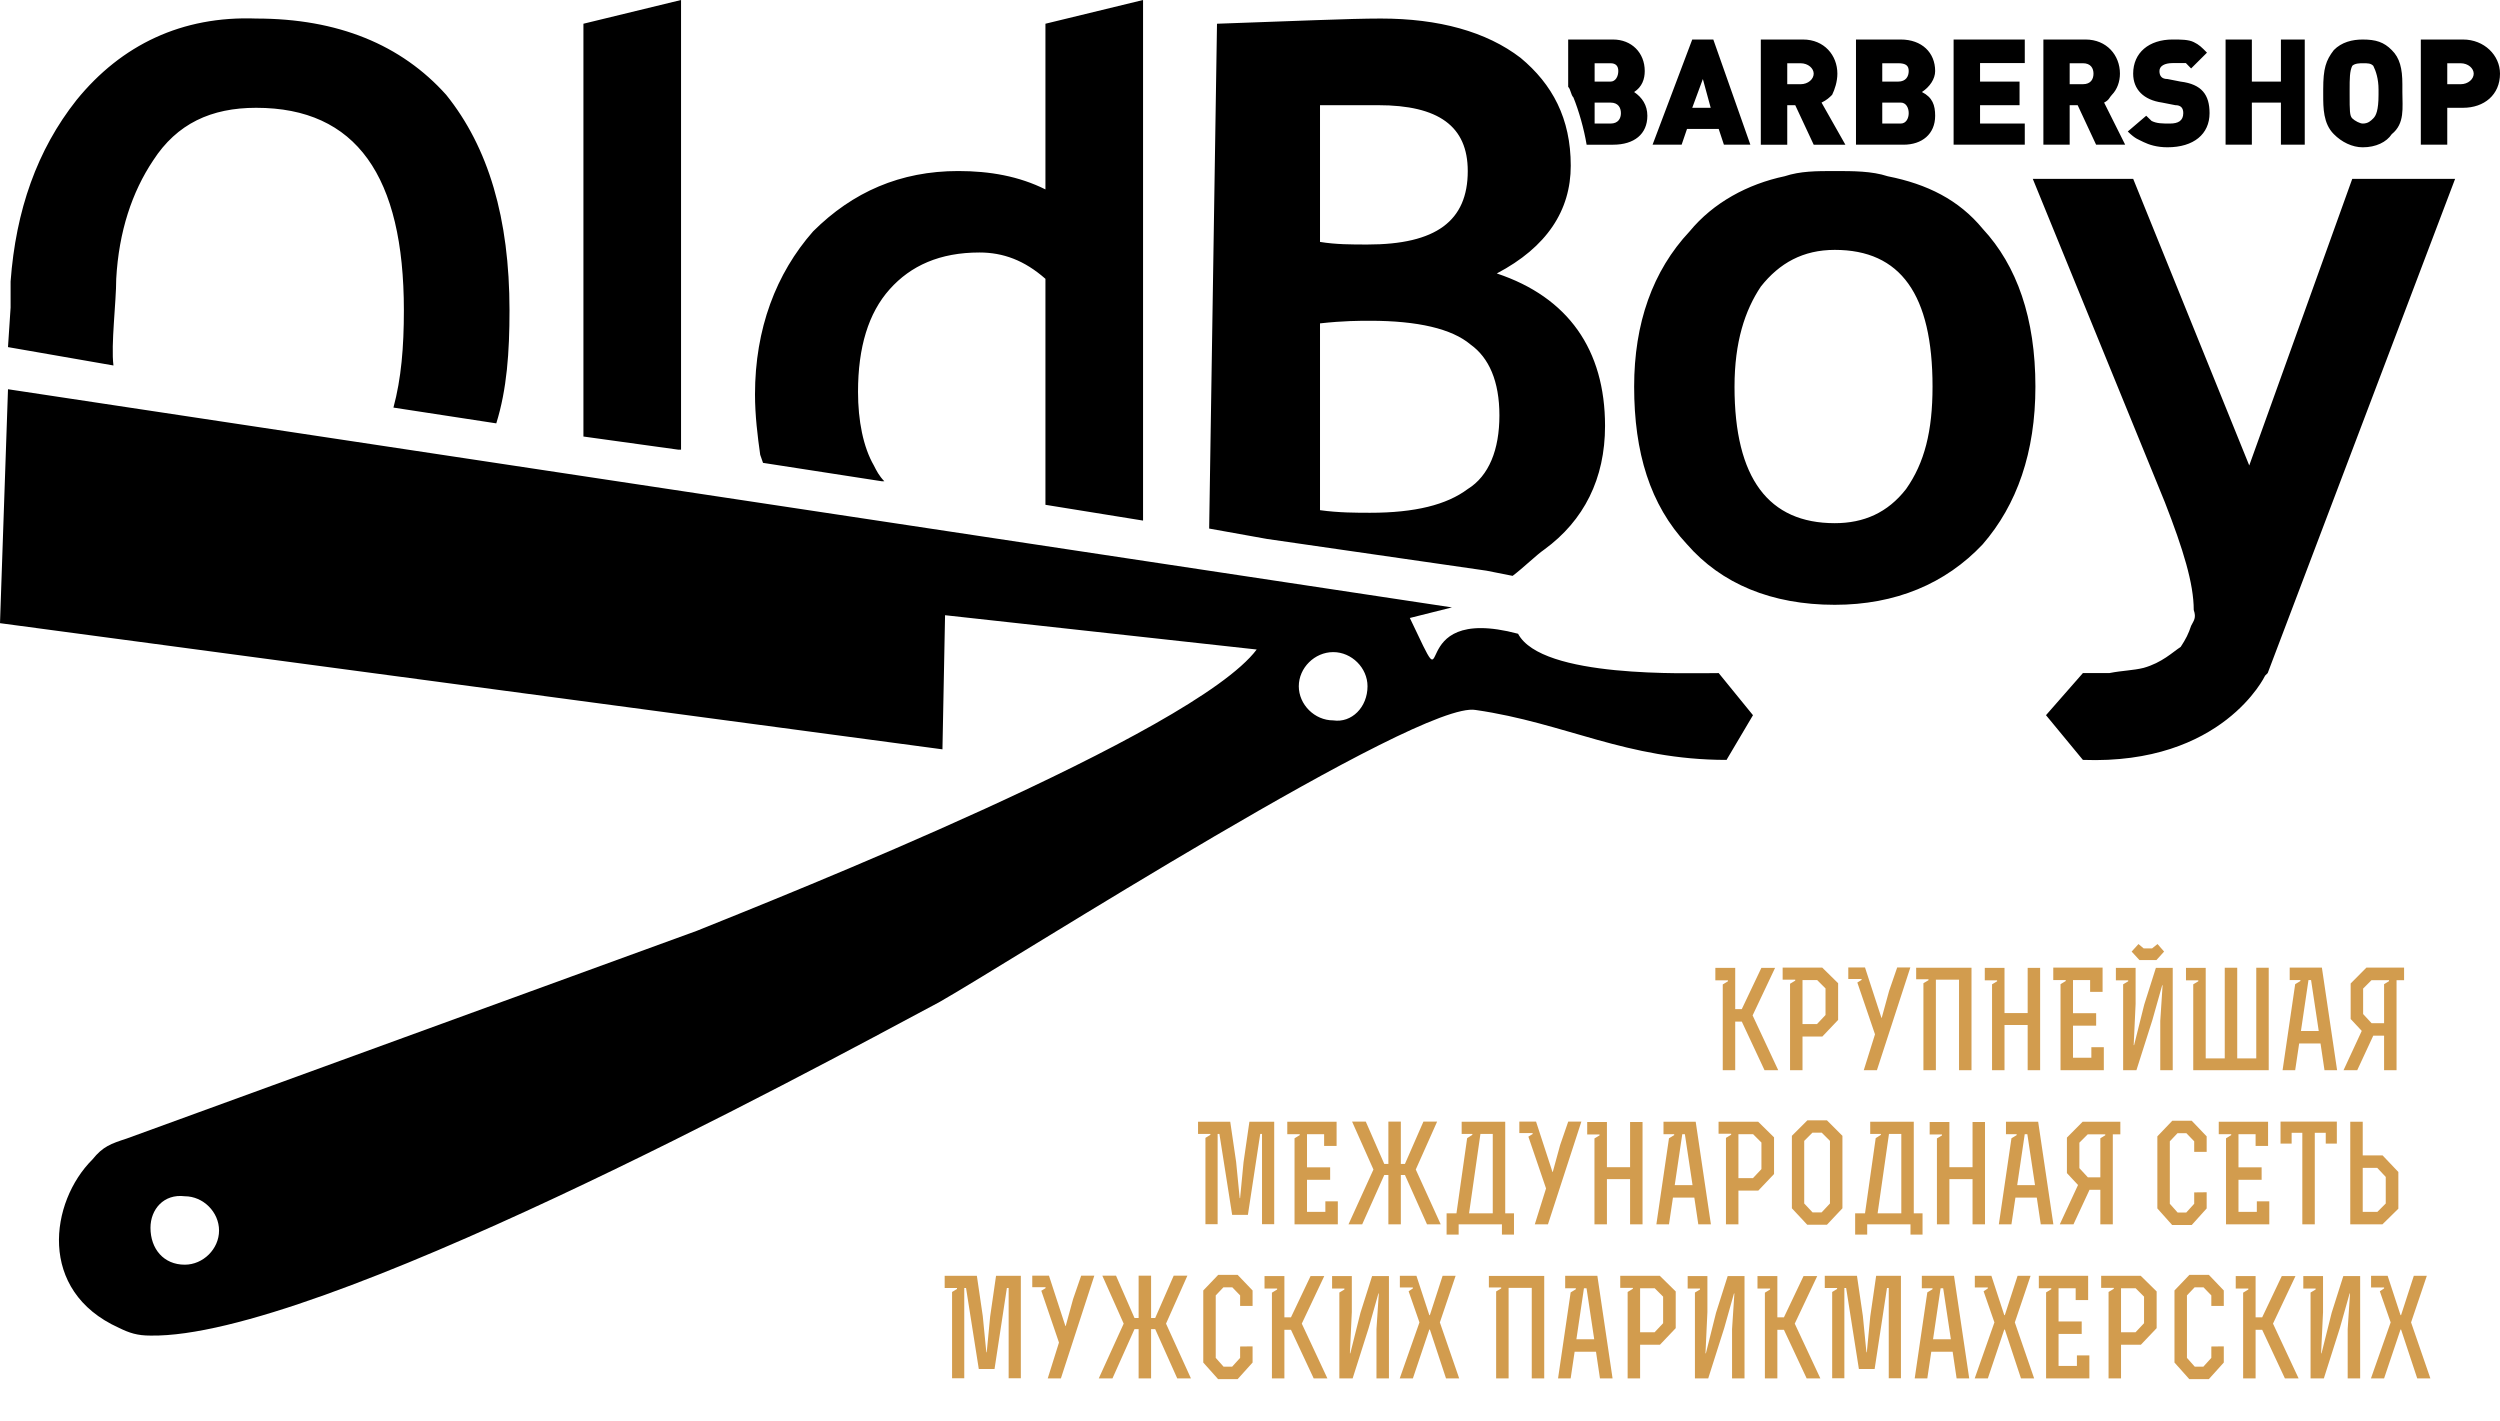 <svg width="292" height="166" viewBox="0 0 292 166" fill="none" xmlns="http://www.w3.org/2000/svg">
<path fill-rule="evenodd" clip-rule="evenodd" d="M177.31 74.021C180.075 79.243 197.045 78.617 200.744 78.617L204.748 83.535L201.659 88.757C189.951 88.757 182.858 84.446 172.371 82.928C165.889 81.694 118.409 112.095 109.772 117.013C93.736 125.596 37.009 156.32 17.58 155.997C16.036 155.997 15.12 155.694 13.881 155.086C4.328 150.775 5.854 140.351 10.792 135.432C12.031 133.894 12.947 133.59 14.797 132.983L81.4 108.715C91.277 104.728 139.385 85.681 146.783 75.863L110.383 71.857L110.078 87.523L0 72.787L0.934 45.462L169.588 70.945L164.669 72.18C170.217 83.84 163.43 70.338 177.311 74.022H177.312L177.31 74.021ZM1.238 35.625V35.321V32.872C1.848 24.574 4.327 17.509 8.941 11.68C14.185 5.224 21.278 1.843 29.916 2.166C39.469 2.166 46.867 5.223 52.111 11.072C57.05 17.205 59.51 25.504 59.51 36.251C59.51 41.151 59.205 45.462 57.966 49.449L45.953 47.606C46.867 44.227 47.173 40.542 47.173 36.251C47.173 20.585 41.625 12.591 29.917 12.591C24.673 12.591 20.668 14.433 17.885 18.743C15.425 22.427 13.881 27.022 13.575 32.567C13.575 35.32 12.946 40.239 13.251 42.688L0.933 40.542L1.238 35.928V35.624V35.625ZM220.479 20.585C218.629 19.978 216.456 19.978 214.301 19.978C212.146 19.978 210.297 19.978 208.447 20.585C204.138 21.497 200.115 23.661 197.35 27.023C193.022 31.638 190.868 37.771 190.868 45.158C190.868 52.83 192.718 58.963 197.045 63.577C201.05 68.173 206.904 70.641 214.302 70.641C221.396 70.641 227.249 68.173 231.578 63.577C235.582 58.963 237.736 52.83 237.736 45.158C237.736 37.163 235.582 31.029 231.578 26.72C228.794 23.34 225.095 21.498 220.481 20.587L220.479 20.585ZM190.867 10.749C191.801 10.141 192.106 9.229 192.106 8.299C192.106 6.153 190.562 4.616 188.407 4.616H183.163V10.141C183.468 10.445 183.468 11.072 183.773 11.376C184.402 12.914 185.013 15.06 185.318 16.902H188.407C190.867 16.902 192.411 15.668 192.411 13.522C192.411 12.287 191.801 11.376 190.867 10.75V10.749ZM186.252 9.533V7.387H188.102C188.712 7.387 189.017 7.691 189.017 8.298C189.017 8.905 188.712 9.532 188.102 9.532H186.252V9.533ZM186.252 14.432V11.983H188.102C189.017 11.983 189.323 12.59 189.323 13.216C189.323 13.824 189.018 14.432 188.102 14.432H186.252ZM204.443 16.901L200.114 4.615H197.654L193.02 16.901H196.414L197.043 15.059H200.743L201.353 16.901H204.442H204.443ZM199.809 12.59H197.654L198.894 9.229L199.809 12.59ZM215.54 16.901L212.756 11.983C213.385 11.679 213.69 11.375 213.995 11.072C214.3 10.445 214.605 9.533 214.605 8.603C214.605 6.457 213.061 4.616 210.601 4.616H205.663V16.902H208.751V12.287H209.685L211.84 16.902H215.539L215.54 16.901ZM208.751 9.837V7.387H210.295C211.21 7.387 211.839 7.994 211.839 8.603C211.839 9.229 211.21 9.837 210.295 9.837H208.751ZM224.482 10.748C225.397 10.14 226.026 9.228 226.026 8.298C226.026 6.152 224.482 4.615 222.003 4.615H216.779V16.901H222.327C224.482 16.901 226.026 15.667 226.026 13.521C226.026 12.286 225.721 11.375 224.482 10.749V10.748ZM219.848 9.532V7.386H221.698C222.632 7.386 222.937 7.69 222.937 8.297C222.937 8.904 222.632 9.531 221.698 9.531H219.848V9.532ZM219.848 14.431V11.981H222.003C222.632 11.981 222.937 12.589 222.937 13.215C222.937 13.823 222.632 14.431 222.003 14.431H219.848ZM236.494 16.9V14.431H231.27V12.285H235.884V9.532H231.27V7.367H236.494V4.614H228.181V16.9H236.494ZM248.22 16.9L245.76 11.981C246.37 11.678 246.37 11.374 246.675 11.07C247.285 10.444 247.609 9.532 247.609 8.602C247.609 6.456 246.064 4.615 243.587 4.615H238.667V16.901H241.737V12.286H242.671L244.825 16.901H248.219L248.22 16.9ZM241.738 9.835V7.386H243.282C244.216 7.386 244.52 7.993 244.52 8.602C244.52 9.228 244.216 9.835 243.282 9.835H241.738ZM255.924 7.993L257.774 6.151C257.164 5.525 256.859 5.221 256.229 4.917C255.619 4.614 254.703 4.614 253.769 4.614C251.004 4.614 249.154 6.151 249.154 8.601C249.154 10.443 250.375 11.677 252.529 11.98L254.073 12.284C254.702 12.284 255.007 12.588 255.007 13.214C255.007 14.125 254.378 14.43 253.462 14.43C252.528 14.43 251.918 14.43 251.307 14.126C251.002 13.823 251.002 13.823 250.678 13.519L248.523 15.361C249.457 16.272 249.762 16.272 250.373 16.596C251.002 16.9 251.917 17.203 253.157 17.203C256.226 17.203 258.076 15.666 258.076 13.216C258.076 11.07 257.161 9.837 254.702 9.533L253.157 9.229C252.528 9.229 252.223 8.907 252.223 8.299C252.223 7.692 252.852 7.369 253.767 7.369C254.376 7.369 255.007 7.369 255.312 7.369C255.616 7.692 255.616 7.692 255.921 7.995L255.924 7.993ZM269.195 16.9V4.614H266.411V9.532H263.017V4.614H259.948V16.9H263.017V11.981H266.411V16.9H269.195ZM280.597 10.748V9.837C280.597 7.994 280.292 6.761 279.358 5.85C278.443 4.919 277.508 4.616 275.964 4.616C274.743 4.616 273.504 4.919 272.59 5.85C271.656 7.065 271.351 7.995 271.351 10.445V11.072C271.351 12.591 271.351 14.432 272.59 15.667C273.504 16.597 274.744 17.205 275.964 17.205C277.508 17.205 278.748 16.597 279.358 15.667C280.902 14.433 280.597 12.591 280.597 10.749V10.748ZM274.743 7.691C275.048 7.387 275.658 7.387 275.964 7.387C276.593 7.387 276.898 7.387 277.203 7.691C277.508 8.298 277.813 9.228 277.813 10.444V11.07C277.813 12.913 277.508 13.52 277.203 13.824C276.898 14.127 276.593 14.431 275.964 14.431C275.659 14.431 275.049 14.127 274.743 13.824C274.438 13.52 274.438 12.913 274.438 11.07V10.444C274.438 9.228 274.438 8.298 274.743 7.691ZM282.752 4.615V16.901H285.84V12.59H287.69C290.15 12.59 292 11.07 292 8.603C292 6.457 290.15 4.616 287.69 4.616H282.752V4.615ZM285.84 9.837V7.387H287.385C288.3 7.387 288.929 7.994 288.929 8.603C288.929 9.229 288.3 9.837 287.385 9.837H285.84ZM68.144 2.772L79.546 0V52.524H79.241L68.144 50.986V2.772ZM88.794 53.132C88.489 50.986 88.184 48.517 88.184 46.068C88.184 38.396 90.644 31.939 94.973 27.022C99.587 22.427 105.155 19.977 111.924 19.977C115.623 19.977 119.018 20.584 122.107 22.123V2.772L133.509 0V60.804L122.107 58.961V32.567C119.647 30.402 117.168 29.491 114.403 29.491C109.769 29.491 106.376 31.028 103.916 33.783C101.437 36.555 100.217 40.543 100.217 45.765C100.217 49.145 100.827 52.221 102.067 54.367C102.372 54.974 102.677 55.583 103.288 56.209H102.983L89.121 54.063L88.797 53.133L88.794 53.132ZM141.23 61.734L142.145 2.772C151.087 2.469 157.571 2.165 161.27 2.165C168.039 2.165 173.607 3.685 177.61 6.761C181.309 9.837 183.464 13.825 183.464 19.351C183.464 24.573 180.68 28.864 174.826 31.94C183.159 34.713 187.469 40.846 187.469 49.752C187.469 55.904 185.009 60.804 180.375 64.185C179.46 64.811 177.915 66.331 176.675 67.261L173.606 66.653L147.997 62.951L141.228 61.735L141.23 61.734ZM154.177 12.286V28.256C156.027 28.56 157.876 28.56 159.726 28.56C167.734 28.56 171.434 25.806 171.434 19.977C171.434 14.755 168.04 12.286 160.966 12.286C159.097 12.286 156.637 12.286 154.177 12.286ZM154.177 37.77V59.588C156.332 59.892 158.487 59.892 160.031 59.892C165.274 59.892 168.974 58.961 171.433 57.119C173.912 55.582 175.131 52.524 175.131 48.517C175.131 44.53 173.91 41.776 171.757 40.239C169.583 38.396 165.579 37.466 160.029 37.466C158.791 37.466 156.941 37.466 154.176 37.77H154.177ZM202.591 45.157C202.591 55.904 206.594 61.107 214.299 61.107C217.692 61.107 220.476 59.892 222.631 57.119C224.786 54.062 225.72 50.359 225.72 45.156C225.72 34.408 222.002 29.186 214.299 29.186C210.6 29.186 207.834 30.724 205.661 33.478C203.811 36.25 202.592 39.934 202.592 45.157H202.591ZM243.282 88.756L238.972 83.534L243.282 78.616C244.216 78.616 245.131 78.616 246.37 78.616C247.915 78.312 249.154 78.312 250.375 78.008C252.53 77.401 253.769 76.166 254.704 75.559C255.314 74.629 255.619 74.021 255.924 73.09C256.229 72.483 256.553 72.179 256.229 71.248C256.229 68.172 255.009 64.183 252.854 58.658L237.428 20.888H249.155L262.712 54.366L274.744 20.888H286.758L264.868 78.615L264.563 78.918C264.563 78.918 259.625 89.362 243.284 88.755L243.282 88.756ZM155.722 76.166C157.877 76.166 159.726 78.008 159.726 80.153C159.726 82.603 157.876 84.464 155.722 84.141C153.548 84.141 151.699 82.299 151.699 80.153C151.699 78.007 153.549 76.166 155.722 76.166ZM21.58 139.723C23.735 139.723 25.585 141.565 25.585 143.729C25.585 145.875 23.735 147.716 21.58 147.716C19.12 147.716 17.576 145.874 17.576 143.405C17.576 141.259 19.12 139.418 21.58 139.722V139.723Z" fill="black"/>
<path d="M202.673 113.048H200.353V114.504H201.825V114.616L201.217 114.984V125H202.673V119.32H203.441L206.097 125H207.697L204.705 118.6L207.329 113.048H205.729L203.441 117.864H202.673V113.048ZM210.533 119.608V114.472H212.245L213.221 115.448V118.552L212.229 119.608H210.533ZM212.837 113.016H208.213V114.424H209.685V114.536L209.077 114.904V125H210.533V121.064H212.853L214.693 119.128V114.84L212.837 113.016ZM219.752 118.888L218.728 115.752L217.832 113H215.88V114.344H217.432V114.456L216.936 114.76L219 120.808L217.688 125H219.224L223.128 113H221.592L220.648 115.736L219.784 118.888H219.752ZM225.247 114.376V114.488L224.655 114.84V125H226.111V114.424H228.815V125H230.271V113.032H223.807V114.376H225.247ZM231.823 114.504H233.263V114.616L232.671 114.968V125H234.127V119.72H236.831V125H238.287V113.048H236.831V118.328H234.127V113.048H231.823V114.504ZM242.126 118.344V114.472H244.126V115.848H245.582V113.016H239.822V114.472H241.278V114.584L240.67 114.952V125H245.726V122.312H244.27V123.544H242.126V119.8H244.83V118.344H242.126ZM249.887 112.136H251.871L252.767 111.144L251.999 110.264L251.359 110.776H250.383L249.775 110.264L248.975 111.144L249.887 112.136ZM248.575 114.504V114.616L247.983 114.968V125H249.535L251.407 119.112L252.543 115.08H252.591L252.319 119.24V125H253.775V113.048H251.807L250.447 117.336L249.263 122.072H249.215L249.439 117.256V113.048H247.135V114.504H248.575ZM256.763 114.504V114.616L256.171 114.968V125H264.987V113.032H263.531V123.624H261.307V113.032H259.851V123.624H257.627V113.048H255.323V114.504H256.763ZM270.829 120.424H268.749L269.629 114.472H269.933L270.829 120.424ZM267.437 114.472H268.685V114.584L268.077 114.952L266.605 125H268.077L268.541 121.88H271.037L271.501 125H272.973L271.197 113.016H267.437V114.472ZM278.461 125H279.917V114.488H280.797V113.016H276.397L274.557 114.872V119.016L275.853 120.408L273.725 125H275.325L277.197 120.968H278.461V125ZM279.037 114.488V114.6L278.461 114.952V119.512H277.005L276.013 118.44V115.464L276.989 114.488H279.037ZM147.403 142.984H148.827V131.016H145.931L145.243 135.768L144.843 139.944H144.795L144.379 135.704L143.691 131.016H139.931V132.44H141.371V132.552L140.795 132.904V142.984H142.219V132.44H142.427L143.915 141.896H145.755L147.195 132.44H147.403V142.984ZM152.658 136.344V132.472H154.658V133.848H156.114V131.016H150.354V132.472H151.81V132.584L151.202 132.952V143H156.258V140.312H154.802V141.544H152.658V137.8H155.362V136.344H152.658ZM163.618 135.944V131H162.162V135.944H161.682L159.522 131H157.922L160.418 136.6L157.506 143H159.106L161.682 137.24H162.162V143H163.618V137.24H164.098L166.674 143H168.274L165.362 136.6L167.858 131H166.258L164.098 135.944H163.618ZM174.354 141.72H171.586L172.914 132.44H174.354V141.72ZM170.37 144.2V143H175.426V144.2H176.834V141.72H175.81V131.016H170.722V132.44H171.97V132.552L171.362 132.936L170.114 141.72H168.962V144.2H170.37ZM181.33 136.888L180.306 133.752L179.41 131H177.458V132.344H179.01V132.456L178.514 132.76L180.578 138.808L179.266 143H180.802L184.706 131H183.17L182.226 133.736L181.362 136.888H181.33ZM185.385 132.504H186.825V132.616L186.233 132.968V143H187.689V137.72H190.393V143H191.849V131.048H190.393V136.328H187.689V131.048H185.385V132.504ZM197.689 138.424H195.609L196.489 132.472H196.793L197.689 138.424ZM194.297 132.472H195.545V132.584L194.937 132.952L193.465 143H194.937L195.401 139.88H197.897L198.361 143H199.833L198.057 131.016H194.297V132.472ZM203.048 137.608V132.472H204.76L205.736 133.448V136.552L204.744 137.608H203.048ZM205.352 131.016H200.728V132.424H202.2V132.536L201.592 132.904V143H203.048V139.064H205.368L207.208 137.128V132.84L205.352 131.016ZM215.196 132.664L213.388 130.856H211.1L209.292 132.664V141.128L211.084 143.048H213.388L215.196 141.128V132.664ZM212.764 141.608H211.708L210.732 140.568V133.256L211.692 132.296H212.78L213.74 133.256V140.568L212.764 141.608ZM222.073 141.72H219.305L220.633 132.44H222.073V141.72ZM218.089 144.2V143H223.145V144.2H224.553V141.72H223.529V131.016H218.441V132.44H219.689V132.552L219.081 132.936L217.833 141.72H216.681V144.2H218.089ZM225.385 132.504H226.825V132.616L226.233 132.968V143H227.689V137.72H230.393V143H231.849V131.048H230.393V136.328H227.689V131.048H225.385V132.504ZM237.689 138.424H235.609L236.489 132.472H236.793L237.689 138.424ZM234.297 132.472H235.545V132.584L234.937 132.952L233.465 143H234.937L235.401 139.88H237.897L238.361 143H239.833L238.057 131.016H234.297V132.472ZM245.32 143H246.776V132.488H247.656V131.016H243.256L241.416 132.872V137.016L242.712 138.408L240.584 143H242.184L244.056 138.968H245.32V143ZM245.896 132.488V132.6L245.32 132.952V137.512H243.864L242.872 136.44V133.464L243.848 132.488H245.896ZM256.283 134.536H257.739V132.728L255.995 130.904H253.723L251.979 132.728V141.144L253.707 143.08H255.995L257.739 141.144V139.256L256.283 139.272V140.6L255.355 141.624H254.347L253.435 140.6V133.304L254.331 132.36H255.371L256.283 133.304V134.536ZM261.454 136.344V132.472H263.454V133.848H264.91V131.016H259.15V132.472H260.606V132.584L259.998 132.952V143H265.054V140.312H263.598V141.544H261.454V137.8H264.158V136.344H261.454ZM268.911 143H270.367V132.312H271.647V133.576H272.943V131H266.367V133.576H267.663V132.312H268.911V143ZM280.127 141.176V136.888L278.287 134.952H275.967V131.016H274.511V143H278.271L280.127 141.176ZM277.663 136.408L278.655 137.464V140.568L277.679 141.544H275.967V136.408H277.663ZM117.81 160.984H119.234V149.016H116.338L115.65 153.768L115.25 157.944H115.202L114.786 153.704L114.098 149.016H110.338V150.44H111.778V150.552L111.202 150.904V160.984H112.626V150.44H112.834L114.322 159.896H116.162L117.602 150.44H117.81V160.984ZM124.44 154.888L123.416 151.752L122.52 149H120.568V150.344H122.12V150.456L121.624 150.76L123.688 156.808L122.376 161H123.912L127.816 149H126.28L125.336 151.736L124.472 154.888H124.44ZM134.447 153.944V149H132.991V153.944H132.511L130.351 149H128.751L131.247 154.6L128.335 161H129.935L132.511 155.24H132.991V161H134.447V155.24H134.927L137.503 161H139.103L136.191 154.6L138.687 149H137.087L134.927 153.944H134.447ZM144.846 152.536H146.302V150.728L144.558 148.904H142.286L140.542 150.728V159.144L142.27 161.08H144.558L146.302 159.144V157.256L144.846 157.272V158.6L143.918 159.624H142.91L141.998 158.6V151.304L142.894 150.36H143.934L144.846 151.304V152.536ZM150.017 149.048H147.697V150.504H149.169V150.616L148.561 150.984V161H150.017V155.32H150.785L153.441 161H155.041L152.049 154.6L154.673 149.048H153.073L150.785 153.864H150.017V149.048ZM157.028 150.504V150.616L156.436 150.968V161H157.988L159.86 155.112L160.996 151.08H161.044L160.772 155.24V161H162.228V149.048H160.26L158.9 153.336L157.716 158.072H157.668L157.892 153.256V149.048H155.588V150.504H157.028ZM168.896 161H170.432L168.176 154.456L170.016 149.016H168.496L167.008 153.608H166.944L165.44 149.016H163.504V150.376H165.024V150.488L164.528 150.824L165.792 154.456L163.488 161H165.024L166.944 155.288H167.008L168.896 161ZM175.341 150.376V150.488L174.749 150.84V161H176.205V150.424H178.909V161H180.365V149.032H173.901V150.376H175.341ZM186.204 156.424H184.124L185.004 150.472H185.308L186.204 156.424ZM182.812 150.472H184.06V150.584L183.452 150.952L181.98 161H183.452L183.916 157.88H186.412L186.876 161H188.348L186.572 149.016H182.812V150.472ZM191.564 155.608V150.472H193.276L194.252 151.448V154.552L193.26 155.608H191.564ZM193.868 149.016H189.244V150.424H190.716V150.536L190.108 150.904V161H191.564V157.064H193.884L195.724 155.128V150.84L193.868 149.016ZM198.56 150.504V150.616L197.968 150.968V161H199.52L201.391 155.112L202.528 151.08H202.576L202.304 155.24V161H203.76V149.048H201.792L200.432 153.336L199.248 158.072H199.2L199.424 153.256V149.048H197.12V150.504H198.56ZM207.595 149.048H205.275V150.504H206.747V150.616L206.139 150.984V161H207.595V155.32H208.363L211.019 161H212.619L209.627 154.6L212.251 149.048H210.651L208.363 153.864H207.595V149.048ZM220.606 160.984H222.03V149.016H219.134L218.446 153.768L218.046 157.944H217.998L217.582 153.704L216.894 149.016H213.134V150.44H214.574V150.552L213.998 150.904V160.984H215.422V150.44H215.63L217.118 159.896H218.958L220.398 150.44H220.606V160.984ZM227.861 156.424H225.781L226.661 150.472H226.965L227.861 156.424ZM224.469 150.472H225.717V150.584L225.109 150.952L223.637 161H225.109L225.573 157.88H228.069L228.533 161H230.005L228.229 149.016H224.469V150.472ZM236.052 161H237.588L235.332 154.456L237.172 149.016H235.652L234.164 153.608H234.1L232.596 149.016H230.66V150.376H232.18V150.488L231.684 150.824L232.948 154.456L230.644 161H232.18L234.1 155.288H234.164L236.052 161ZM240.439 154.344V150.472H242.439V151.848H243.895V149.016H238.135V150.472H239.591V150.584L238.983 150.952V161H244.039V158.312H242.583V159.544H240.439V155.8H243.143V154.344H240.439ZM247.736 155.608V150.472H249.448L250.424 151.448V154.552L249.432 155.608H247.736ZM250.04 149.016H245.416V150.424H246.888V150.536L246.28 150.904V161H247.736V157.064H250.056L251.896 155.128V150.84L250.04 149.016ZM258.283 152.536H259.739V150.728L257.995 148.904H255.723L253.979 150.728V159.144L255.707 161.08H257.995L259.739 159.144V157.256L258.283 157.272V158.6L257.355 159.624H256.347L255.435 158.6V151.304L256.331 150.36H257.371L258.283 151.304V152.536ZM263.454 149.048H261.134V150.504H262.606V150.616L261.998 150.984V161H263.454V155.32H264.222L266.878 161H268.478L265.486 154.6L268.11 149.048H266.51L264.222 153.864H263.454V149.048ZM270.466 150.504V150.616L269.874 150.968V161H271.426L273.298 155.112L274.434 151.08H274.482L274.21 155.24V161H275.666V149.048H273.698L272.338 153.336L271.154 158.072H271.106L271.33 153.256V149.048H269.026V150.504H270.466ZM282.333 161H283.869L281.613 154.456L283.453 149.016H281.933L280.445 153.608H280.381L278.877 149.016H276.941V150.376H278.461V150.488L277.965 150.824L279.229 154.456L276.925 161H278.461L280.381 155.288H280.445L282.333 161Z" fill="#D29C4E"/>
</svg>
